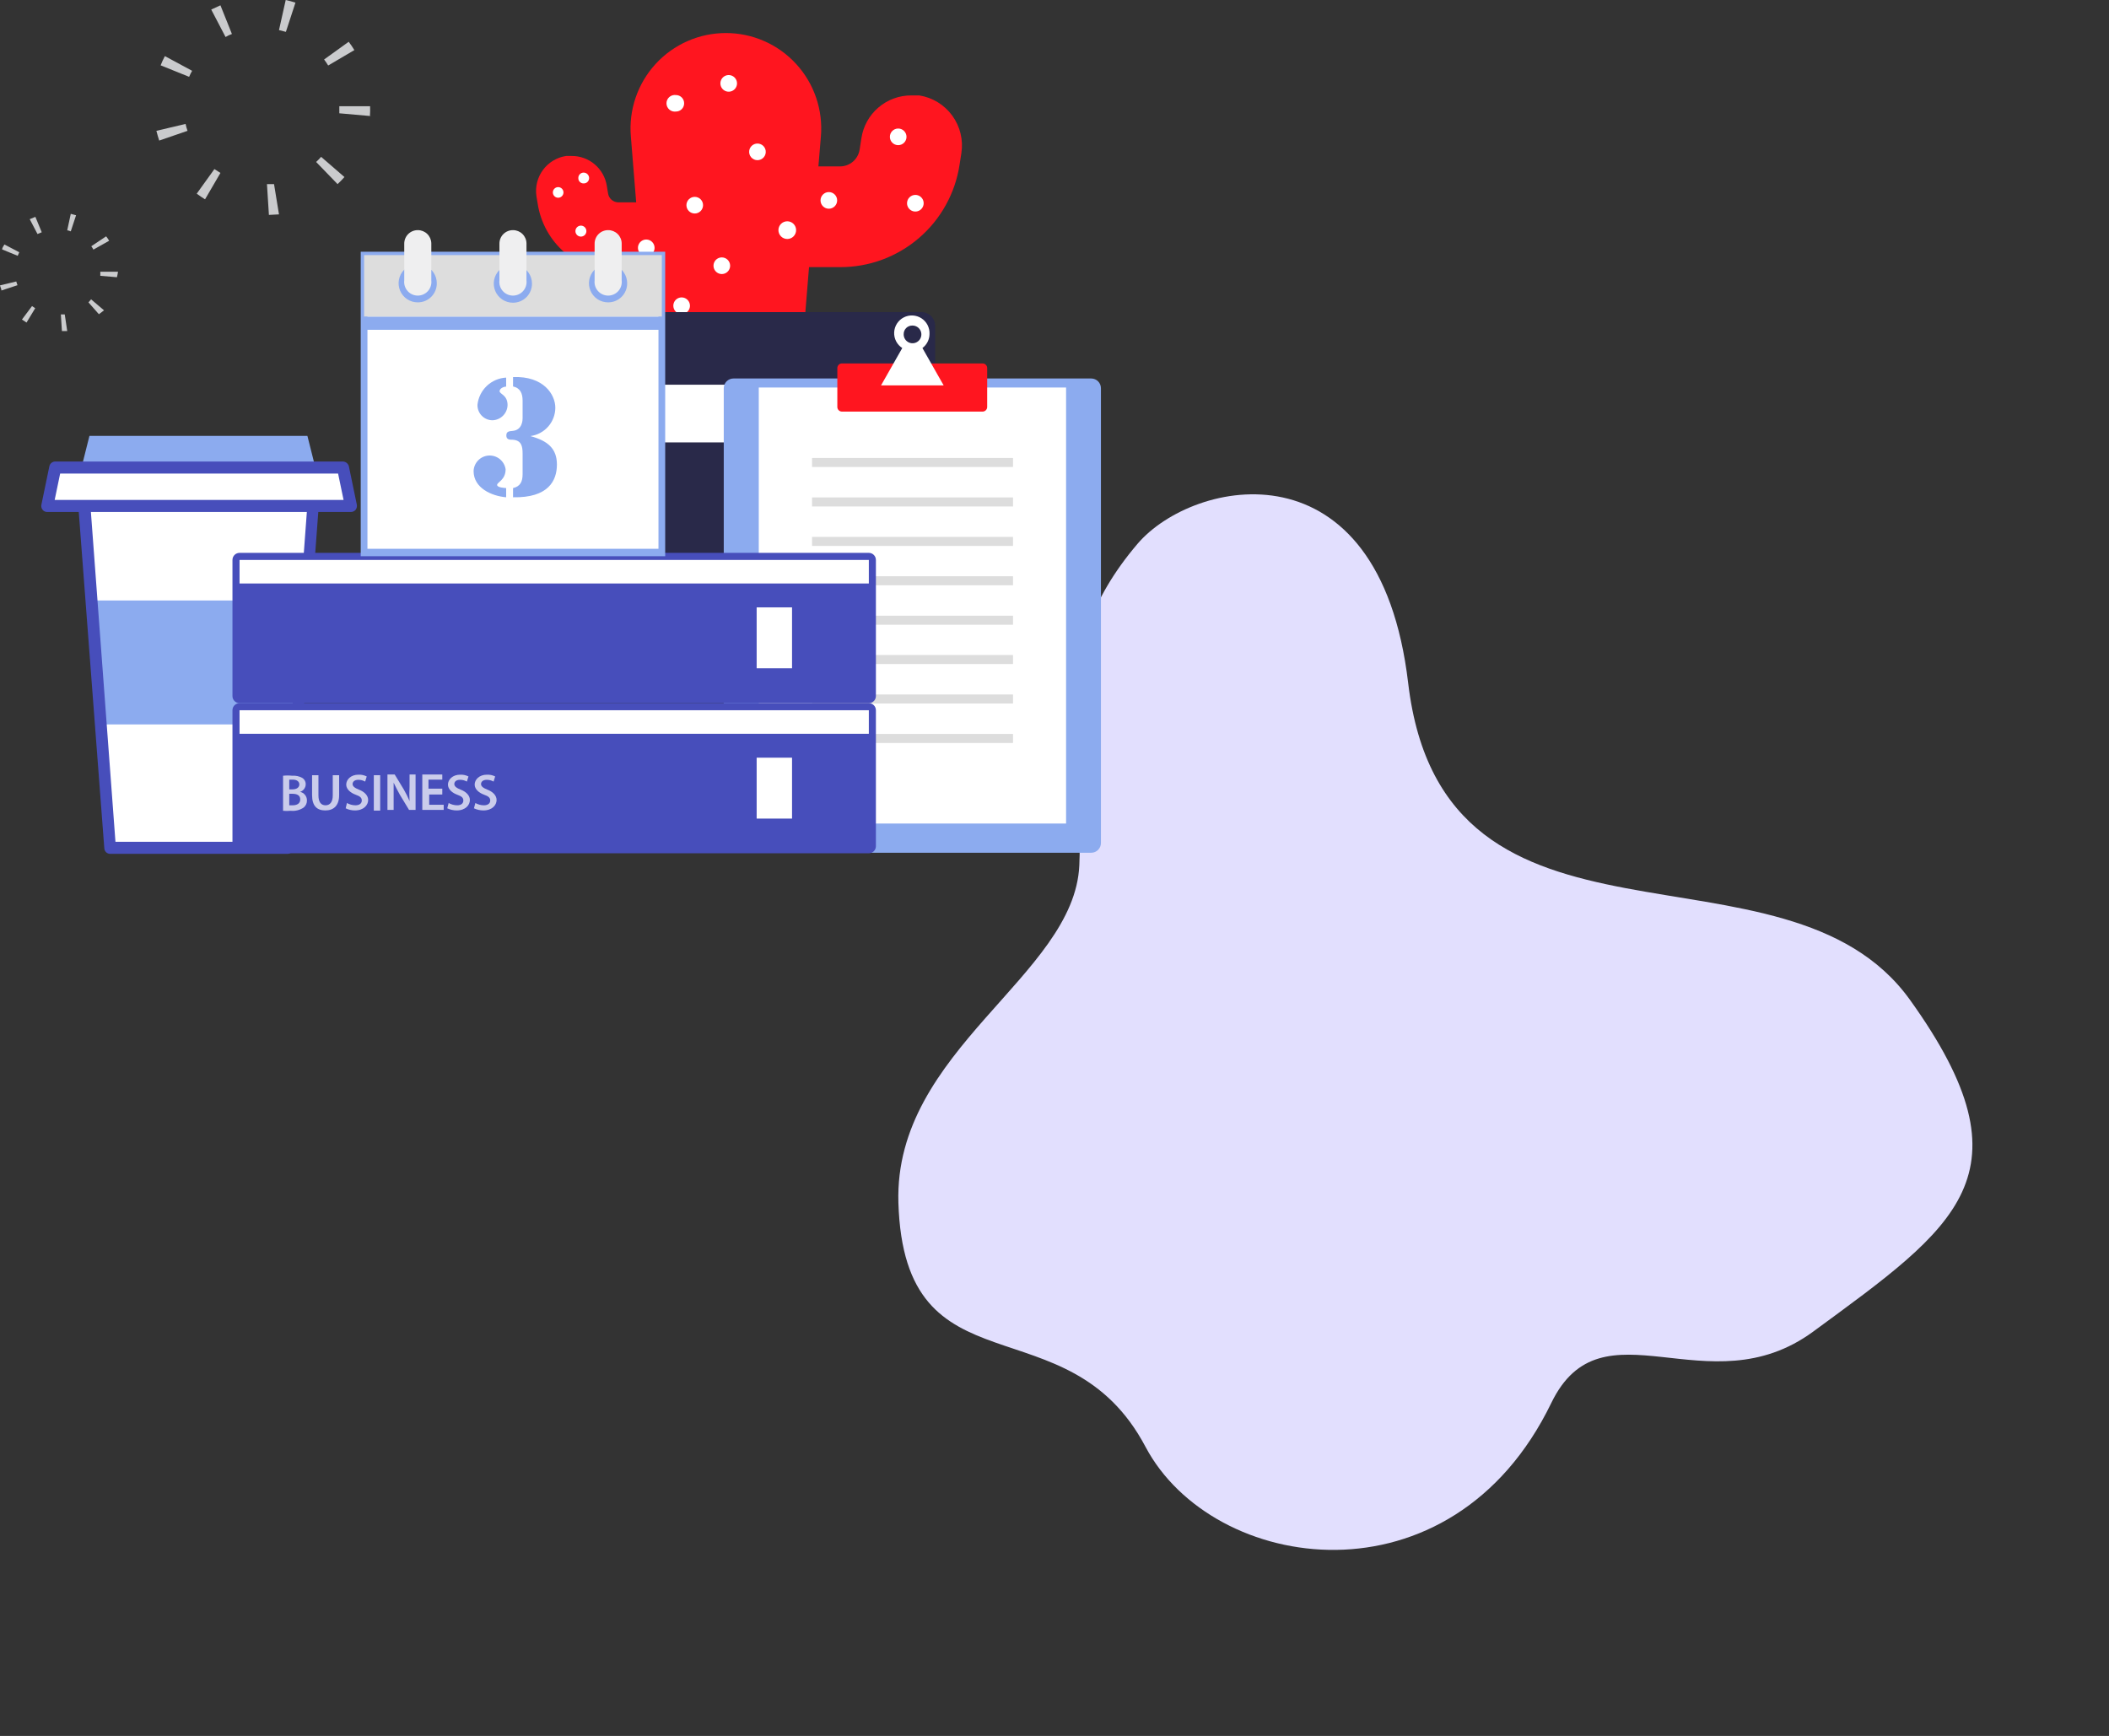 <svg width="837" height="689" viewBox="0 0 837 689" fill="none" xmlns="http://www.w3.org/2000/svg">
<rect x="0" y="0" width="837" height="689" fill="#333333" stroke="none"/>
<path d="M719.655 528.473C677.743 559.266 635.887 515.19 615.664 556.832C576.005 638.756 481.291 624.634 454.59 574.195C423.591 515.576 358.863 554.663 356.547 477.306C354.752 416.704 426.353 387.405 428.347 343.495C430.341 299.586 412.807 261.17 451.463 215.828C473.537 189.947 547.425 174.283 558.861 271.102C572.878 389.784 708.295 327.537 758.024 396.854C807.753 466.17 776.231 486.926 719.655 528.473Z" fill="#E2DFFE"/>
<path d="M260.697 158.371C260.056 158.391 259.434 158.159 258.962 157.726C258.49 157.293 258.205 156.693 258.169 156.053L254.237 108.064H245.11C237.426 108.065 229.997 105.307 224.173 100.291C218.349 95.276 214.517 88.335 213.374 80.731L212.882 77.78C212.359 74.112 213.305 70.385 215.514 67.411C217.723 64.437 221.017 62.457 224.678 61.901H226.784C230.16 61.86 233.438 63.038 236.017 65.219C238.596 67.4 240.303 70.437 240.827 73.775L241.318 76.727C241.455 77.726 241.951 78.641 242.713 79.301C243.476 79.96 244.453 80.319 245.461 80.31H252.482L250.375 54.242C249.924 49.014 250.564 43.748 252.253 38.78C253.943 33.812 256.646 29.25 260.192 25.382C263.737 21.515 268.046 18.427 272.847 16.315C277.648 14.202 282.835 13.112 288.079 13.112C293.324 13.112 298.511 14.202 303.311 16.315C308.112 18.427 312.422 21.515 315.967 25.382C319.512 29.25 322.215 33.812 323.905 38.78C325.595 43.748 326.235 49.014 325.783 54.242L324.8 66.047H333.366C335.248 66.052 337.07 65.381 338.5 64.156C339.93 62.931 340.874 61.233 341.16 59.372L341.862 54.875C342.57 50.133 344.961 45.805 348.597 42.683C352.233 39.56 356.87 37.852 361.662 37.871H364.821C370.081 38.701 374.797 41.587 377.931 45.896C381.065 50.205 382.36 55.583 381.532 60.847L380.829 65.344C379.113 76.683 373.384 87.028 364.685 94.495C355.986 101.962 344.897 106.054 333.436 106.026H321.079L317.007 156.053C316.97 156.693 316.686 157.293 316.214 157.726C315.742 158.159 315.119 158.391 314.479 158.371H260.697Z" fill="#FF151F"/>
<path d="M271.512 40.963C271.521 41.393 271.444 41.821 271.286 42.221C271.128 42.622 270.892 42.986 270.591 43.294C270.29 43.602 269.931 43.846 269.534 44.013C269.138 44.18 268.712 44.265 268.282 44.265C267.813 44.334 267.335 44.301 266.88 44.169C266.425 44.036 266.004 43.807 265.645 43.497C265.286 43.187 264.998 42.804 264.801 42.372C264.604 41.941 264.502 41.472 264.502 40.998C264.502 40.524 264.604 40.055 264.801 39.624C264.998 39.193 265.286 38.809 265.645 38.499C266.004 38.189 266.425 37.96 266.88 37.827C267.335 37.695 267.813 37.662 268.282 37.731C269.139 37.731 269.96 38.072 270.566 38.678C271.171 39.284 271.512 40.106 271.512 40.963Z" fill="white"/>
<path d="M292.501 33.023C292.515 33.682 292.332 34.33 291.975 34.884C291.617 35.438 291.103 35.872 290.497 36.13C289.891 36.389 289.222 36.46 288.576 36.335C287.929 36.21 287.335 35.894 286.869 35.428C286.403 34.962 286.087 34.367 285.962 33.72C285.837 33.073 285.909 32.403 286.167 31.797C286.425 31.191 286.859 30.676 287.412 30.318C287.966 29.961 288.613 29.777 289.272 29.791C290.123 29.809 290.934 30.155 291.536 30.758C292.138 31.36 292.484 32.172 292.501 33.023Z" fill="white"/>
<path d="M303.876 59.794C303.945 60.263 303.912 60.741 303.78 61.197C303.648 61.652 303.419 62.074 303.109 62.432C302.799 62.791 302.416 63.079 301.985 63.277C301.554 63.474 301.085 63.576 300.612 63.576C300.138 63.576 299.669 63.474 299.238 63.277C298.807 63.079 298.424 62.791 298.114 62.432C297.804 62.074 297.575 61.652 297.443 61.197C297.311 60.741 297.278 60.263 297.347 59.794C297.462 59.009 297.855 58.293 298.454 57.775C299.054 57.257 299.819 56.972 300.612 56.972C301.404 56.972 302.169 57.257 302.769 57.775C303.368 58.293 303.761 59.009 303.876 59.794Z" fill="white"/>
<path d="M279.022 81.434C279.022 82.31 278.674 83.15 278.055 83.769C277.436 84.389 276.597 84.737 275.722 84.737C274.847 84.737 274.007 84.389 273.388 83.769C272.77 83.15 272.422 82.31 272.422 81.434C272.422 80.558 272.77 79.718 273.388 79.099C274.007 78.48 274.847 78.132 275.722 78.132C276.597 78.132 277.436 78.48 278.055 79.099C278.674 79.718 279.022 80.558 279.022 81.434Z" fill="white"/>
<path d="M289.765 105.394C289.779 106.05 289.598 106.695 289.244 107.247C288.889 107.8 288.379 108.234 287.778 108.495C287.176 108.755 286.51 108.831 285.866 108.711C285.221 108.592 284.626 108.283 284.158 107.824C283.689 107.365 283.368 106.777 283.235 106.135C283.102 105.492 283.163 104.825 283.41 104.217C283.658 103.61 284.081 103.09 284.625 102.724C285.169 102.358 285.81 102.162 286.465 102.162C287.328 102.162 288.157 102.5 288.774 103.104C289.391 103.708 289.747 104.53 289.765 105.394Z" fill="white"/>
<path d="M273.825 121.343C273.824 121.999 273.629 122.641 273.263 123.185C272.897 123.73 272.378 124.153 271.771 124.4C271.164 124.648 270.496 124.709 269.855 124.576C269.213 124.443 268.625 124.121 268.166 123.652C267.708 123.184 267.399 122.589 267.28 121.943C267.16 121.298 267.236 120.632 267.496 120.03C267.757 119.428 268.191 118.917 268.743 118.563C269.295 118.209 269.939 118.027 270.595 118.041C271.458 118.059 272.279 118.415 272.883 119.033C273.487 119.65 273.825 120.48 273.825 121.343Z" fill="white"/>
<path d="M301.07 131.25C302.893 131.25 304.37 129.772 304.37 127.948C304.37 126.124 302.893 124.646 301.07 124.646C299.248 124.646 297.771 126.124 297.771 127.948C297.771 129.772 299.248 131.25 301.07 131.25Z" fill="white"/>
<path d="M221.519 78.483C222.683 78.483 223.626 77.539 223.626 76.375C223.626 75.211 222.683 74.267 221.519 74.267C220.356 74.267 219.413 75.211 219.413 76.375C219.413 77.539 220.356 78.483 221.519 78.483Z" fill="white"/>
<path d="M233.805 70.684C233.805 70.967 233.748 71.247 233.638 71.507C233.528 71.768 233.366 72.003 233.163 72.2C232.96 72.397 232.72 72.55 232.456 72.652C232.192 72.754 231.911 72.801 231.628 72.792C231.349 72.802 231.071 72.754 230.811 72.651C230.551 72.549 230.314 72.394 230.117 72.196C229.919 71.999 229.765 71.762 229.662 71.502C229.56 71.242 229.512 70.963 229.522 70.684C229.512 70.401 229.56 70.12 229.661 69.856C229.763 69.592 229.917 69.351 230.113 69.148C230.31 68.945 230.545 68.783 230.806 68.673C231.066 68.562 231.346 68.506 231.628 68.506C232.205 68.506 232.759 68.735 233.167 69.144C233.575 69.552 233.805 70.106 233.805 70.684Z" fill="white"/>
<path d="M232.685 91.341C232.742 91.655 232.73 91.978 232.648 92.286C232.567 92.595 232.419 92.882 232.215 93.127C232.011 93.372 231.755 93.569 231.466 93.704C231.178 93.839 230.863 93.909 230.544 93.909C230.225 93.909 229.91 93.839 229.621 93.704C229.333 93.569 229.077 93.372 228.873 93.127C228.668 92.882 228.52 92.595 228.439 92.286C228.358 91.978 228.345 91.655 228.402 91.341C228.493 90.84 228.758 90.386 229.149 90.059C229.54 89.732 230.034 89.553 230.544 89.553C231.054 89.553 231.547 89.732 231.938 90.059C232.33 90.386 232.594 90.84 232.685 91.341Z" fill="white"/>
<path d="M356.466 57.615C358.289 57.615 359.766 56.137 359.766 54.313C359.766 52.489 358.289 51.011 356.466 51.011C354.643 51.011 353.166 52.489 353.166 54.313C353.166 56.137 354.643 57.615 356.466 57.615Z" fill="white"/>
<path d="M328.943 82.839C330.765 82.839 332.242 81.361 332.242 79.537C332.242 77.713 330.765 76.235 328.943 76.235C327.12 76.235 325.643 77.713 325.643 79.537C325.643 81.361 327.12 82.839 328.943 82.839Z" fill="white"/>
<path d="M359.975 80.661C359.975 81.314 360.168 81.953 360.531 82.496C360.893 83.039 361.409 83.462 362.012 83.712C362.615 83.962 363.278 84.028 363.918 83.9C364.558 83.773 365.147 83.458 365.608 82.996C366.07 82.535 366.384 81.946 366.511 81.306C366.638 80.665 366.573 80.001 366.323 79.398C366.074 78.794 365.651 78.278 365.108 77.916C364.565 77.553 363.927 77.359 363.275 77.359C362.399 77.359 361.56 77.707 360.941 78.326C360.322 78.945 359.975 79.785 359.975 80.661Z" fill="white"/>
<path d="M259.783 98.368C259.783 99.021 259.589 99.659 259.226 100.202C258.864 100.745 258.348 101.169 257.745 101.419C257.142 101.669 256.479 101.734 255.839 101.607C255.199 101.479 254.611 101.165 254.149 100.703C253.688 100.241 253.373 99.653 253.246 99.012C253.119 98.371 253.184 97.707 253.434 97.104C253.684 96.501 254.107 95.985 254.649 95.622C255.192 95.259 255.83 95.065 256.483 95.065C257.358 95.065 258.197 95.413 258.816 96.032C259.435 96.652 259.783 97.492 259.783 98.368Z" fill="white"/>
<path d="M315.955 91.341C315.955 92.273 315.585 93.166 314.927 93.825C314.268 94.484 313.375 94.854 312.444 94.854C311.513 94.854 310.62 94.484 309.962 93.825C309.303 93.166 308.934 92.273 308.934 91.341C308.934 90.409 309.303 89.516 309.962 88.857C310.62 88.198 311.513 87.828 312.444 87.828C313.375 87.828 314.268 88.198 314.927 88.857C315.585 89.516 315.955 90.409 315.955 91.341Z" fill="white"/>
<path d="M236.331 267.981C234.403 267.973 232.546 267.251 231.12 265.953C229.694 264.655 228.798 262.875 228.607 260.955L224.675 175.656L223.482 152.751L223.061 142.703H352.672L352.181 152.751L351.057 175.656L346.915 260.534C346.772 262.459 345.901 264.258 344.479 265.564C343.057 266.869 341.191 267.583 339.262 267.56L236.331 267.981Z" fill="#292949"/>
<path d="M365.667 123.873H209.866C206.842 123.873 204.39 126.326 204.39 129.353V147.27C204.39 150.297 206.842 152.751 209.866 152.751H365.667C368.691 152.751 371.143 150.297 371.143 147.27V129.353C371.143 126.326 368.691 123.873 365.667 123.873Z" fill="#292949"/>
<path d="M349.654 152.68L349.022 165.117L348.531 175.586H227.064L226.572 165.117L225.94 152.68H349.654Z" fill="white"/>
<path opacity="0.47" d="M328.31 189.217C327.511 189.116 326.704 189.331 326.061 189.817C325.419 190.302 324.991 191.02 324.869 191.816L322.201 247.464C322.273 248.259 322.649 248.996 323.251 249.52C323.853 250.044 324.634 250.314 325.431 250.275C326.23 250.376 327.037 250.16 327.679 249.675C328.322 249.189 328.75 248.472 328.871 247.675L331.539 192.027C331.468 191.232 331.092 190.495 330.49 189.972C329.888 189.448 329.106 189.177 328.31 189.217Z" fill="white"/>
<path d="M124.416 200.81L123.784 209.733L121.537 239.454L117.886 288.638L114.235 337.611H43.813L40.162 288.638L36.511 239.454L34.264 209.733L33.632 200.81H124.416Z" fill="white"/>
<path d="M121.301 238.344L117.65 287.527H39.855L36.204 238.344H121.301Z" fill="#8CABEF"/>
<path d="M113.997 338.89H43.785C43.182 338.909 42.595 338.692 42.149 338.285C41.703 337.879 41.434 337.314 41.398 336.711L31.006 199.91C30.983 199.579 31.027 199.246 31.135 198.932C31.244 198.618 31.415 198.33 31.638 198.084C31.861 197.84 32.133 197.646 32.435 197.513C32.737 197.38 33.063 197.311 33.393 197.311H124.178C124.508 197.311 124.834 197.38 125.136 197.513C125.438 197.646 125.71 197.84 125.933 198.084C126.156 198.33 126.327 198.618 126.436 198.932C126.544 199.246 126.588 199.579 126.565 199.91L116.384 336.711C116.348 337.314 116.078 337.879 115.632 338.285C115.187 338.692 114.6 338.909 113.997 338.89ZM45.821 334.112H112.101L121.861 202.089H35.991L45.821 334.112Z" fill="#474EBB"/>
<path d="M121.999 173H35.498L32.619 184.453H124.878L121.999 173Z" fill="#8CABEF"/>
<path d="M139.23 200.81H18.746L21.906 185.563H136.07L139.23 200.81Z" fill="white"/>
<path d="M139.231 203.199H18.747C18.398 203.21 18.052 203.139 17.735 202.993C17.418 202.846 17.14 202.628 16.922 202.356C16.69 202.076 16.526 201.747 16.441 201.394C16.355 201.04 16.352 200.673 16.43 200.318L19.59 185.071C19.702 184.538 19.993 184.059 20.414 183.714C20.836 183.369 21.362 183.178 21.907 183.174H136.072C136.622 183.187 137.152 183.379 137.583 183.722C138.014 184.064 138.321 184.538 138.459 185.071L141.618 200.318C141.678 200.673 141.665 201.037 141.581 201.387C141.496 201.737 141.342 202.067 141.127 202.356C140.895 202.63 140.604 202.848 140.275 202.994C139.947 203.14 139.59 203.21 139.231 203.199ZM21.696 198.421H136.352L134.176 187.952H23.873L21.696 198.421Z" fill="#474EBB"/>
<path d="M433.069 150.221H291.1C288.967 150.221 287.238 151.951 287.238 154.086V334.59C287.238 336.724 288.967 338.454 291.1 338.454H433.069C435.201 338.454 436.93 336.724 436.93 334.59V154.086C436.93 151.951 435.201 150.221 433.069 150.221Z" fill="#8CABEF"/>
<path d="M423.096 153.805H301.138V326.861H423.096V153.805Z" fill="white"/>
<path d="M389.959 144.249H334.14C333.132 144.249 332.314 145.067 332.314 146.076V161.534C332.314 162.543 333.132 163.36 334.14 163.36H389.959C390.967 163.36 391.784 162.543 391.784 161.534V146.076C391.784 145.067 390.967 144.249 389.959 144.249Z" fill="#FF151F"/>
<path d="M374.51 152.962L366.085 138.136C366.947 137.489 367.65 136.652 368.137 135.689C368.624 134.726 368.883 133.664 368.893 132.586C368.956 131.353 368.693 130.126 368.131 129.027C367.57 127.929 366.728 126.998 365.693 126.328C364.657 125.658 363.463 125.272 362.232 125.211C361 125.149 359.774 125.413 358.677 125.977C357.579 126.54 356.65 127.383 355.981 128.42C355.313 129.457 354.929 130.652 354.868 131.884C354.808 133.117 355.073 134.344 355.637 135.441C356.201 136.539 357.044 137.468 358.081 138.136L349.655 152.962H374.51ZM362.083 129.213C362.783 129.199 363.471 129.395 364.059 129.776C364.647 130.156 365.108 130.704 365.382 131.349C365.657 131.994 365.732 132.706 365.599 133.394C365.466 134.082 365.13 134.714 364.635 135.21C364.14 135.705 363.508 136.041 362.82 136.174C362.133 136.308 361.421 136.232 360.777 135.958C360.133 135.683 359.585 135.222 359.205 134.634C358.824 134.045 358.629 133.356 358.642 132.656C358.633 132.201 358.715 131.749 358.885 131.327C359.054 130.905 359.307 130.522 359.629 130.2C359.95 129.878 360.333 129.625 360.755 129.456C361.177 129.286 361.628 129.203 362.083 129.213Z" fill="white"/>
<path d="M402.036 181.769H322.275V185.352H402.036V181.769Z" fill="#DDDDDD"/>
<path d="M402.036 197.437H322.275V201.021H402.036V197.437Z" fill="#DDDDDD"/>
<path d="M402.036 213.106H322.275V216.689H402.036V213.106Z" fill="#DDDDDD"/>
<path d="M402.036 228.705H322.275V232.288H402.036V228.705Z" fill="#DDDDDD"/>
<path d="M402.036 244.373H322.275V247.956H402.036V244.373Z" fill="#DDDDDD"/>
<path d="M402.036 259.971H322.275V263.554H402.036V259.971Z" fill="#DDDDDD"/>
<path d="M402.036 275.639H322.275V279.223H402.036V275.639Z" fill="#DDDDDD"/>
<path d="M402.036 291.308H322.275V294.891H402.036V291.308Z" fill="#DDDDDD"/>
<path d="M344.81 219.43H95.065C93.514 219.43 92.257 220.688 92.257 222.24V276.272C92.257 277.824 93.514 279.082 95.065 279.082H344.81C346.361 279.082 347.618 277.824 347.618 276.272V222.24C347.618 220.688 346.361 219.43 344.81 219.43Z" fill="#474EBB"/>
<path d="M344.812 222.24H95.067V231.585H344.812V222.24Z" fill="white"/>
<path d="M314.337 241.071H300.295V265.241H314.337V241.071Z" fill="white"/>
<path d="M344.81 279.082H95.065C93.514 279.082 92.257 280.341 92.257 281.893V335.854C92.257 337.407 93.514 338.665 95.065 338.665H344.81C346.361 338.665 347.618 337.407 347.618 335.854V281.893C347.618 280.341 346.361 279.082 344.81 279.082Z" fill="url(#paint0_linear)"/>
<path d="M344.812 281.893H95.067V291.238H344.812V281.893Z" fill="white"/>
<path d="M314.337 300.724H300.295V324.894H314.337V300.724Z" fill="white"/>
<g opacity="0.84">
<path opacity="0.84" d="M112.339 307.89C113.552 307.759 114.776 307.759 115.99 307.89C117.355 307.781 118.721 308.074 119.922 308.733C120.369 308.999 120.735 309.381 120.982 309.839C121.23 310.297 121.348 310.813 121.326 311.333C121.31 311.999 121.084 312.643 120.681 313.173C120.277 313.703 119.717 314.091 119.079 314.284C119.853 314.445 120.548 314.869 121.047 315.483C121.546 316.097 121.818 316.865 121.818 317.656C121.837 318.208 121.726 318.756 121.494 319.256C121.262 319.757 120.916 320.195 120.483 320.537C118.974 321.543 117.161 321.99 115.358 321.802C114.354 321.899 113.343 321.899 112.339 321.802V307.89ZM114.796 313.3H116.06C117.815 313.3 118.798 312.457 118.798 311.333C118.798 310.209 117.815 309.436 116.201 309.436H114.796V313.3ZM114.796 319.624H116.13C117.745 319.624 119.149 318.991 119.149 317.305C119.149 315.619 117.815 315.057 116.06 315.057H114.796V319.624Z" fill="white"/>
<path opacity="0.84" d="M126.379 307.679V315.689C126.379 318.43 127.503 319.624 129.188 319.624C130.873 319.624 132.066 318.43 132.066 315.689V307.679H134.594V315.549C134.594 319.765 132.417 321.662 129.117 321.662C125.817 321.662 123.852 319.905 123.852 315.549V307.679H126.379Z" fill="white"/>
<path opacity="0.84" d="M137.686 318.711C138.714 319.294 139.874 319.608 141.056 319.624C142.671 319.624 143.584 318.851 143.584 317.727C143.584 316.603 142.882 316.041 141.126 315.408C139.371 314.776 137.405 313.371 137.405 311.403C137.405 309.436 139.23 307.469 142.25 307.469C143.392 307.413 144.529 307.655 145.55 308.171L144.918 310.209C144.083 309.736 143.138 309.493 142.179 309.506C140.635 309.506 139.933 310.349 139.933 311.192C139.933 312.036 140.705 312.738 142.53 313.441C144.356 314.144 146.111 315.549 146.111 317.516C146.111 319.483 144.426 321.662 140.845 321.662C139.58 321.666 138.33 321.377 137.194 320.818L137.686 318.711Z" fill="white"/>
<path opacity="0.84" d="M150.885 307.679V321.732H148.357V307.679H150.885Z" fill="white"/>
<path opacity="0.84" d="M153.767 321.451V307.398H156.645L160.226 313.3C161.096 314.795 161.87 316.344 162.543 317.938C162.431 316.019 162.431 314.095 162.543 312.176V307.398H164.93V321.451H162.332L158.681 315.408C157.839 313.862 156.926 312.176 156.224 310.63C156.224 312.457 156.224 314.284 156.224 316.532V321.451H153.767Z" fill="white"/>
<path opacity="0.84" d="M175.531 315.338H170.335V319.413H176.092V321.451H167.597V307.398H175.531V309.436H170.054V313.019H175.531V315.338Z" fill="white"/>
<path opacity="0.84" d="M178.059 318.711C179.087 319.294 180.247 319.608 181.429 319.624C183.044 319.624 183.886 318.851 183.886 317.727C183.886 316.603 183.184 316.041 181.429 315.408C179.674 314.776 177.778 313.371 177.778 311.403C177.778 309.436 179.603 307.469 182.623 307.469C183.765 307.413 184.902 307.655 185.923 308.171L185.291 310.209C184.456 309.736 183.511 309.493 182.552 309.506C180.937 309.506 180.306 310.349 180.306 311.193C180.306 312.036 181.078 312.738 182.903 313.441C184.729 314.144 186.484 315.549 186.484 317.516C186.484 319.483 184.799 321.662 181.218 321.662C179.931 321.655 178.661 321.367 177.497 320.818L178.059 318.711Z" fill="white"/>
<path opacity="0.84" d="M188.659 318.711C189.688 319.294 190.847 319.608 192.03 319.624C193.644 319.624 194.557 318.851 194.557 317.727C194.557 316.603 193.855 316.041 192.1 315.408C190.344 314.776 188.378 313.371 188.378 311.403C188.378 309.436 190.204 307.469 193.223 307.469C194.365 307.413 195.502 307.655 196.523 308.171L195.891 310.209C195.057 309.736 194.112 309.493 193.153 309.506C191.608 309.506 190.906 310.349 190.906 311.193C190.906 312.036 191.678 312.738 193.504 313.441C195.329 314.144 197.085 315.549 197.085 317.516C197.085 319.483 195.4 321.662 191.819 321.662C190.532 321.655 189.262 321.367 188.098 320.818L188.659 318.711Z" fill="white"/>
</g>
<path d="M262.664 101.248H144.497V219.43H262.664V101.248Z" fill="white"/>
<path d="M263.995 220.765H143.16V99.913H263.995V220.765ZM145.828 217.813H261.327V102.583H145.828V217.813Z" fill="#8CABEF"/>
<path d="M262.664 101.248H144.497V125.7H262.664V101.248Z" fill="#DDDDDD"/>
<path d="M262.664 125.7H144.497V130.899H262.664V125.7Z" fill="#8CABEF"/>
<path d="M173.355 112.42C173.355 110.916 172.909 109.446 172.072 108.197C171.236 106.947 170.047 105.975 168.658 105.403C167.268 104.831 165.74 104.684 164.267 104.983C162.794 105.281 161.443 106.011 160.386 107.08C159.328 108.148 158.611 109.506 158.327 110.983C158.042 112.46 158.202 113.988 158.787 115.373C159.372 116.758 160.355 117.938 161.611 118.764C162.867 119.589 164.34 120.022 165.843 120.008C166.835 120.008 167.818 119.812 168.734 119.429C169.65 119.047 170.481 118.487 171.18 117.781C171.878 117.076 172.43 116.239 172.804 115.319C173.177 114.398 173.365 113.413 173.355 112.42Z" fill="#8CABEF"/>
<path d="M165.84 91.341C165.133 91.332 164.432 91.463 163.776 91.727C163.121 91.991 162.524 92.383 162.021 92.88C161.518 93.377 161.119 93.969 160.846 94.621C160.574 95.273 160.433 95.974 160.434 96.681V111.295C160.347 112.053 160.421 112.82 160.652 113.547C160.882 114.274 161.263 114.943 161.77 115.512C162.277 116.081 162.899 116.537 163.594 116.848C164.29 117.16 165.043 117.321 165.805 117.321C166.567 117.321 167.32 117.16 168.015 116.848C168.71 116.537 169.332 116.081 169.839 115.512C170.346 114.943 170.728 114.274 170.958 113.547C171.188 112.82 171.263 112.053 171.176 111.295V96.54C171.139 95.149 170.561 93.826 169.564 92.855C168.567 91.884 167.231 91.34 165.84 91.341Z" fill="#EFEFF0"/>
<path d="M211.127 112.42C211.1 110.923 210.63 109.467 209.777 108.236C208.924 107.005 207.726 106.055 206.334 105.504C204.942 104.953 203.418 104.827 201.955 105.141C200.492 105.456 199.154 106.196 198.11 107.27C197.067 108.343 196.364 109.702 196.09 111.175C195.817 112.647 195.985 114.168 196.574 115.545C197.162 116.922 198.145 118.094 199.398 118.913C200.651 119.733 202.118 120.163 203.615 120.149C204.619 120.149 205.614 119.948 206.539 119.557C207.465 119.166 208.302 118.594 209.003 117.873C209.703 117.152 210.252 116.298 210.617 115.362C210.982 114.425 211.156 113.425 211.127 112.42Z" fill="#8CABEF"/>
<path d="M203.612 91.341C202.906 91.332 202.204 91.463 201.549 91.727C200.893 91.991 200.297 92.383 199.794 92.88C199.291 93.377 198.891 93.969 198.619 94.621C198.346 95.273 198.206 95.974 198.206 96.681V111.295C198.119 112.053 198.194 112.82 198.424 113.547C198.654 114.274 199.036 114.943 199.543 115.512C200.05 116.081 200.672 116.537 201.367 116.848C202.062 117.16 202.815 117.321 203.577 117.321C204.339 117.321 205.092 117.16 205.788 116.848C206.483 116.537 207.105 116.081 207.612 115.512C208.119 114.943 208.5 114.274 208.73 113.547C208.961 112.82 209.035 112.053 208.948 111.295V96.54C208.912 95.149 208.334 93.826 207.337 92.855C206.34 91.884 205.004 91.34 203.612 91.341Z" fill="#EFEFF0"/>
<path d="M248.902 112.42C248.902 110.916 248.456 109.446 247.619 108.197C246.783 106.947 245.594 105.975 244.205 105.403C242.815 104.831 241.287 104.684 239.814 104.983C238.341 105.281 236.99 106.011 235.932 107.08C234.875 108.148 234.158 109.506 233.874 110.983C233.589 112.46 233.749 113.988 234.334 115.373C234.919 116.758 235.901 117.938 237.158 118.764C238.414 119.589 239.887 120.022 241.389 120.008C242.382 120.008 243.365 119.812 244.281 119.429C245.197 119.047 246.028 118.487 246.727 117.781C247.425 117.076 247.977 116.239 248.351 115.319C248.724 114.398 248.911 113.413 248.902 112.42Z" fill="#8CABEF"/>
<path d="M241.392 91.341C240.685 91.332 239.984 91.463 239.328 91.727C238.672 91.991 238.076 92.383 237.573 92.88C237.07 93.377 236.671 93.969 236.398 94.621C236.126 95.273 235.985 95.974 235.985 96.681V111.295C235.899 112.053 235.973 112.82 236.203 113.547C236.434 114.274 236.815 114.943 237.322 115.512C237.829 116.081 238.451 116.537 239.146 116.848C239.841 117.16 240.595 117.321 241.357 117.321C242.118 117.321 242.872 117.16 243.567 116.848C244.262 116.537 244.884 116.081 245.391 115.512C245.898 114.943 246.279 114.274 246.51 113.547C246.74 112.82 246.814 112.053 246.728 111.295V96.54C246.691 95.149 246.113 93.826 245.116 92.855C244.119 91.884 242.783 91.34 241.392 91.341Z" fill="#EFEFF0"/>
<path d="M200.874 197.367C195.117 196.876 187.955 193.714 187.955 186.969C188.009 185.372 188.659 183.854 189.775 182.713C190.892 181.572 192.395 180.89 193.988 180.802C195.582 180.714 197.151 181.226 198.386 182.237C199.621 183.248 200.434 184.685 200.663 186.266C200.663 190.482 197.293 191.395 197.293 192.449C197.293 193.503 200.032 193.643 200.874 193.714V197.367ZM200.874 153.453C199.891 153.453 198.276 154.156 198.276 155.28C198.276 156.404 201.436 156.756 201.436 160.761C201.402 162.329 200.774 163.825 199.679 164.947C198.584 166.069 197.104 166.732 195.538 166.803C194.73 166.813 193.929 166.659 193.183 166.35C192.436 166.041 191.76 165.584 191.196 165.006C190.631 164.428 190.19 163.741 189.898 162.987C189.607 162.233 189.471 161.428 189.5 160.62C189.812 157.769 191.128 155.122 193.212 153.153C195.296 151.183 198.012 150.02 200.874 149.87V153.453ZM210.634 173.127C217.304 174.954 221.025 177.975 221.025 184.369C221.025 190.763 217.655 197.648 203.612 197.367V193.714C206.491 193.081 207.404 191.114 207.404 188.233V180.013C207.404 177.202 206.983 174.743 203.472 174.532C202.278 174.532 200.944 174.532 200.944 172.846C200.944 171.16 202.138 171.16 203.472 171.019C207.334 170.668 207.404 166.663 207.404 166.03V159.004C207.404 156.264 206.561 154.015 203.612 153.383V149.659C215.829 149.167 220.393 156.685 220.393 161.815C220.387 164.549 219.397 167.19 217.605 169.254C215.813 171.319 213.338 172.668 210.634 173.057V173.127Z" fill="#8CABEF"/>
<path d="M106.721 85.299L105.949 73.073H108.757L110.723 85.088L106.721 85.299ZM81.375 79.115C80.251 78.413 79.198 77.71 78.075 76.867L85.096 67.101L87.483 68.646L81.375 79.115ZM133.964 73.073L125.468 64.29C126.159 63.646 126.815 62.966 127.434 62.252L136.702 70.263C135.842 71.25 134.928 72.188 133.964 73.073ZM63.19 55.788C62.769 54.524 62.417 53.259 62.066 51.924L73.651 49.184C73.844 50.114 74.102 51.03 74.424 51.924L63.19 55.788ZM147.444 46.092L134.666 44.968C134.666 44.055 134.666 43.141 134.666 42.157H146.883C146.931 43.469 146.908 44.783 146.812 46.092H147.444ZM75.056 30.494L63.752 25.927C64.242 24.677 64.804 23.457 65.437 22.273L76.249 28.105C75.828 28.808 75.407 29.651 75.056 30.494ZM130.242 25.997C129.745 25.174 129.206 24.376 128.627 23.608L138.387 16.582C139.199 17.638 139.95 18.741 140.634 19.884L130.242 25.997ZM89.519 14.685L83.832 3.794L87.483 2.108L92.047 13.49C91.167 13.803 90.32 14.204 89.519 14.685ZM113.462 12.647L110.723 11.945L113.391 0C114.698 0.277 115.987 0.629 117.253 1.054L113.462 12.647Z" fill="#CACBCD"/>
<path d="M24.574 131.391L24.153 124.786H25.698L26.681 131.391H24.574ZM10.532 128.018L8.706 126.824L12.708 121.484L13.972 122.327L10.532 128.018ZM39.249 124.716L35.106 120.008L36.159 118.814L41.285 123.17L39.249 124.716ZM0.562 115.3C0.562 114.598 0.14 113.965 0 113.263L6.46 111.717C6.592 112.219 6.756 112.712 6.951 113.193L0.562 115.3ZM46.41 110.031L39.81 109.469C39.81 108.907 39.81 108.415 39.81 107.853H46.831C46.729 108.586 46.589 109.313 46.41 110.031ZM7.021 101.529L0.843 99C0.843 98.367 1.404 97.665 1.755 97.032L7.653 100.124L7.021 101.529ZM37.072 99.07C36.833 98.6 36.551 98.153 36.229 97.735L42.127 93.8C42.565 94.358 42.964 94.945 43.321 95.557L37.072 99.07ZM14.885 92.887L11.796 86.985L14.042 86.071L16.57 92.184L14.885 92.887ZM28.085 91.833C27.642 91.619 27.168 91.476 26.681 91.411L28.085 84.877L30.191 85.439L28.085 91.833Z" fill="#CACBCD"/>
<defs>
<linearGradient id="paint0_linear" x1="3447.7" y1="2898.33" x2="12735.2" y2="2898.33" gradientUnits="userSpaceOnUse">
<stop stop-color="#474EBB"/>
<stop offset="1" stop-color="#F4CD30"/>
</linearGradient>
</defs>
</svg>
